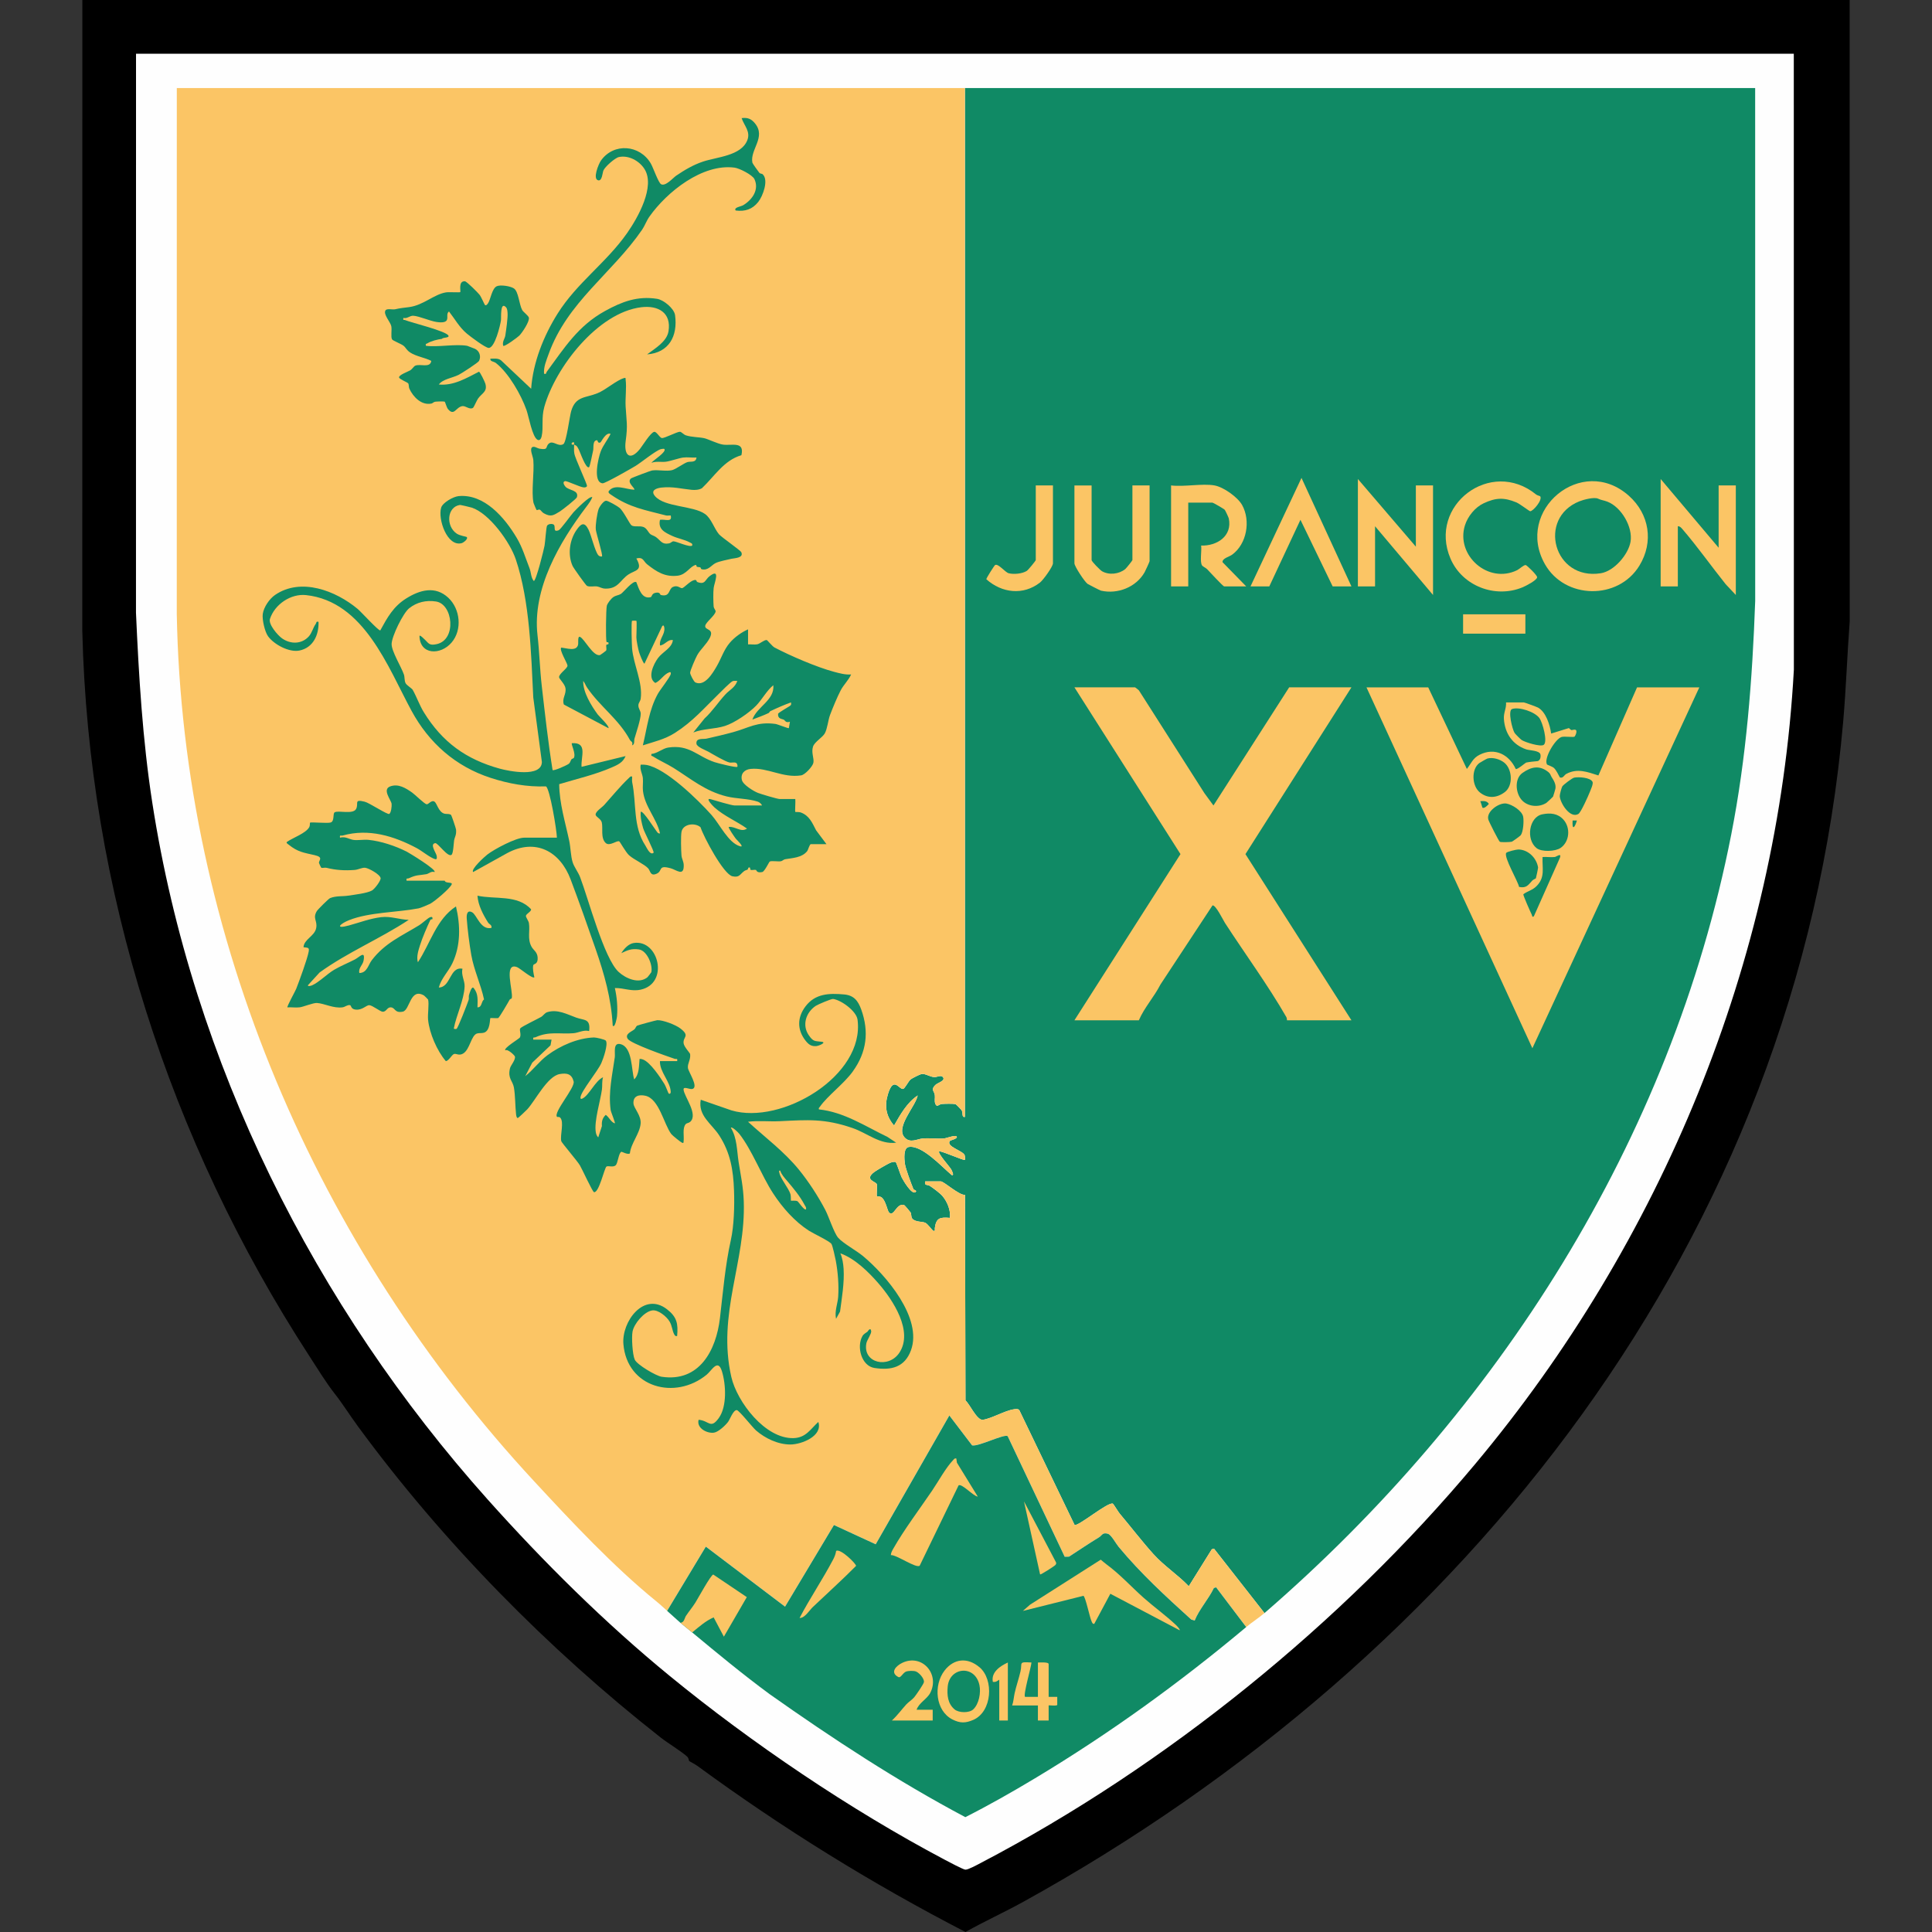 <svg width="256" height="256" viewBox="0 0 256 256" fill="none" xmlns="http://www.w3.org/2000/svg">
<rect x="0" y="0" width="256" height="256" fill="#333333" stroke="none"/>
<path d="M245.087 0L245.096 82.335C244.762 86.737 244.621 91.145 244.236 95.562C238.241 164.163 194.261 219.588 135.569 252.013C133.064 253.397 130.425 254.59 127.93 256C115.541 249.598 103.674 242.246 92.442 234.014C92.102 233.765 91.376 233.395 91.325 233.352C91.263 233.299 91.273 232.994 91.092 232.804C90.544 232.231 88.386 230.896 87.565 230.25C72.675 218.557 58.679 204.347 47.413 188.979C46.348 187.527 45.378 185.974 44.398 184.732C43.21 183.225 42.04 181.303 40.958 179.635C22.437 151.113 11.727 117.876 10.905 83.611L10.911 0C54.964 0.004 245.087 0 245.087 0Z" fill="black"/>
<path d="M237.687 7.117L237.697 88.739C235.576 127.44 220.027 164.659 195.433 194.035C177.791 215.109 154.49 234.014 129.992 246.833C129.567 247.055 128.317 247.749 127.924 247.741C127.638 247.734 125.582 246.635 125.15 246.407C112.71 239.83 99.573 230.946 88.733 222.064C80.168 215.047 72.078 207.031 64.638 198.711C41.725 173.083 25.526 140.905 20.178 106.356C18.886 98.008 18.394 89.603 18.018 81.194L18.024 7.118H237.687V7.117Z" fill="#FEFEFE"/>
<path d="M127.856 11.67C162.757 11.67 197.664 11.672 232.567 11.67L232.573 79.628C232.201 90.045 231.409 100.337 229.394 110.602C221.436 151.172 198.375 187.077 167.549 213.744L160.861 205.206L160.569 205.292L157.52 210.183C156.05 208.651 154.248 207.502 152.824 205.918C151.294 204.218 149.83 202.301 148.349 200.542C148.193 200.357 147.543 199.293 147.467 199.25C146.888 198.911 142.839 202.325 142.385 202.059L135.056 186.837C134.844 186.649 134.616 186.702 134.369 186.736C133.137 186.909 131.506 187.93 130.203 188.143C129.398 188.142 128.516 186.077 127.931 185.567L127.867 158.329C127.083 158.398 125.078 156.54 124.657 156.54H122.594C122.455 157.168 122.885 156.926 123.21 157.138C123.642 157.419 124.551 158.094 124.868 158.464C125.52 159.224 125.989 160.371 125.868 161.378C124.548 161.263 124.05 161.38 123.869 162.726C123.854 162.843 123.969 163.218 123.664 163.085C123.511 163.018 122.934 162.172 122.593 162.02C122.207 161.848 121.237 161.943 120.874 161.464C120.701 161.235 120.783 160.922 120.67 160.673C120.641 160.611 119.859 159.681 119.793 159.665C118.748 159.41 118.483 161.265 117.816 160.68C117.584 160.476 117.392 159.123 116.831 158.676C116.575 158.472 116.236 158.562 116.199 158.527C116.127 158.458 116.246 157.234 116.187 156.928C116.113 156.551 114.421 156.369 115.864 155.285C116.15 155.07 117.616 154.222 117.937 154.085C118.13 154.003 118.48 153.916 118.671 153.967C118.777 153.996 119.308 155.672 119.484 156.022C119.661 156.372 120.812 158.369 121.314 157.962C121.574 157.751 121.076 157.667 121.037 157.573C120.739 156.853 119.992 154.866 119.9 154.183C119.823 153.61 119.685 152.119 120.396 151.988C122.146 151.663 124.811 154.62 126.083 155.685C126.508 155.873 126.131 155.121 126.063 154.992C125.842 154.572 124.202 152.813 124.445 152.555C124.921 152.54 127.736 153.825 127.858 153.692C127.893 153.655 127.868 153.204 127.829 153.083C127.624 152.469 125.228 151.918 125.891 151.152C125.926 151.111 127.08 150.842 126.72 150.563C126.504 150.395 125.376 150.831 125.088 150.852C124.169 150.92 123.176 150.775 122.25 150.859C121.52 150.926 120.63 151.519 119.886 150.744C118.58 149.381 121.355 146.553 121.597 145.156C120.166 146.125 119.315 147.669 118.467 149.14C117.389 147.875 117.18 146.542 117.656 144.983C118.405 142.531 119.137 144.383 119.661 144.292C119.897 144.251 120.358 143.279 120.672 143.021C120.856 142.872 121.909 142.345 122.109 142.314C122.626 142.234 123.208 142.698 123.819 142.724C124.155 142.738 124.704 142.403 124.949 142.731C125.315 143.22 124.232 143.468 123.923 143.782C123.304 144.413 123.792 144.556 123.868 145.093C123.923 145.484 123.781 145.915 123.947 146.293C124.162 146.778 124.41 146.32 124.791 146.287C125.192 146.253 126.264 146.23 126.616 146.301C126.672 146.313 127.383 147.043 127.412 147.091C127.645 147.485 127.386 148.079 127.857 148.002V11.67H127.856Z" fill="#108A65"/>
<path d="M127.856 11.671V147.997C127.385 148.074 127.644 147.481 127.41 147.087C127.382 147.038 126.669 146.308 126.615 146.297C126.262 146.224 125.191 146.247 124.79 146.283C124.388 146.318 124.161 146.774 123.946 146.288C123.778 145.911 123.922 145.48 123.866 145.089C123.791 144.552 123.303 144.409 123.922 143.778C124.231 143.464 125.313 143.215 124.948 142.726C124.701 142.398 124.154 142.734 123.818 142.719C123.206 142.694 122.624 142.228 122.108 142.31C121.907 142.341 120.855 142.867 120.671 143.017C120.357 143.274 119.896 144.246 119.659 144.288C119.136 144.38 118.403 142.527 117.655 144.979C117.178 146.537 117.387 147.872 118.466 149.136C119.314 147.664 120.165 146.12 121.596 145.151C121.354 146.549 118.578 149.376 119.884 150.74C120.627 151.515 121.518 150.922 122.249 150.855C123.174 150.771 124.167 150.918 125.087 150.848C125.374 150.827 126.501 150.391 126.719 150.559C127.079 150.836 125.924 151.107 125.889 151.148C125.228 151.915 127.624 152.466 127.827 153.079C127.867 153.2 127.891 153.651 127.857 153.688C127.735 153.821 124.919 152.536 124.444 152.551C124.201 152.809 125.841 154.568 126.062 154.988C126.13 155.117 126.507 155.868 126.081 155.681C124.81 154.616 122.145 151.659 120.395 151.983C119.684 152.116 119.822 153.606 119.898 154.179C119.991 154.862 120.738 156.849 121.035 157.569C121.074 157.663 121.572 157.747 121.313 157.957C120.81 158.364 119.665 156.382 119.483 156.018C119.301 155.654 118.776 153.991 118.669 153.963C118.48 153.912 118.129 153.999 117.935 154.081C117.616 154.218 116.148 155.066 115.862 155.281C114.42 156.365 116.111 156.547 116.185 156.924C116.245 157.23 116.126 158.453 116.198 158.522C116.235 158.558 116.574 158.468 116.83 158.672C117.39 159.119 117.582 160.472 117.814 160.675C118.481 161.259 118.746 159.406 119.792 159.661C119.857 159.676 120.64 160.607 120.668 160.668C120.782 160.916 120.701 161.23 120.873 161.46C121.237 161.941 122.206 161.845 122.592 162.016C122.933 162.168 123.509 163.014 123.663 163.08C123.967 163.214 123.852 162.838 123.868 162.722C124.05 161.377 124.546 161.259 125.867 161.374C125.989 160.367 125.518 159.22 124.867 158.46C124.549 158.09 123.64 157.415 123.209 157.133C122.885 156.92 122.454 157.162 122.593 156.536H124.656C125.077 156.536 127.082 158.394 127.866 158.325L127.93 185.563C128.514 186.074 129.395 188.138 130.202 188.139C131.505 187.927 133.135 186.907 134.367 186.732C134.615 186.696 134.842 186.645 135.054 186.833L142.384 202.055C142.838 202.321 146.888 198.907 147.466 199.246C147.54 199.29 148.191 200.353 148.348 200.538C149.829 202.297 151.293 204.214 152.822 205.914C154.246 207.498 156.05 208.647 157.519 210.179L160.567 205.288L160.859 205.201L167.547 213.74C166.879 214.317 165.839 214.995 165.129 215.59L161.142 210.327L160.849 210.413C160.131 211.911 158.906 213.226 158.298 214.734L157.839 214.586C154.439 211.507 151.163 208.503 148.226 204.967C147.893 204.565 147.235 203.363 146.817 203.236C146.072 203.011 146.042 203.447 145.629 203.697C144.279 204.517 142.974 205.406 141.649 206.263L141.078 206.276L133.518 190.286C133 189.985 129.665 191.704 128.809 191.517L125.793 187.557L116.036 204.621L110.502 202.069L104.024 212.886L93.525 204.932L88.397 213.442C87.843 212.961 87.652 212.742 86.953 212.173C81.211 207.498 75.762 201.652 70.804 196.307C42.031 165.276 24.191 124.177 23.423 81.33L23.429 11.665H127.856V11.671Z" fill="#FBC565"/>
<path d="M88.397 213.446L93.525 204.937L104.024 212.89L110.502 202.073L116.036 204.625L125.793 187.561L128.809 191.522C129.665 191.708 133 189.989 133.518 190.291L141.078 206.28L141.649 206.267C142.974 205.41 144.279 204.521 145.629 203.701C146.042 203.451 146.072 203.015 146.817 203.24C147.235 203.367 147.893 204.569 148.226 204.971C151.163 208.507 154.438 211.511 157.839 214.591L158.298 214.739C158.906 213.23 160.131 211.915 160.849 210.417L161.142 210.331L165.129 215.594C156.324 222.968 147.079 229.665 137.146 235.632C134.131 237.442 131.041 239.199 127.912 240.783C118.897 236.003 110.314 230.371 101.971 224.478C98.414 221.857 95.055 219.075 91.718 216.305C91.008 215.726 90.709 215.484 90.153 215.025C89.632 214.579 89.119 214.077 88.396 213.448L88.397 213.446Z" fill="#108A65"/>
<path d="M189.245 91.077L194.366 101.889C194.957 101.154 195.132 100.476 196.045 100.014C198.084 98.979 199.976 100.002 200.842 101.892C201.022 102.033 202.141 101.06 202.222 101.044C202.639 100.957 203.292 100.889 203.736 100.853C204.1 100.762 204.181 100.295 204.117 99.975C204.011 99.434 202.669 99.443 202.229 99.295C200.413 98.676 199.405 97.172 199.275 95.275C199.216 94.43 199.616 93.885 199.559 93.072H201.907C202.006 93.072 203.618 93.664 203.786 93.754C204.844 94.324 205.381 96.073 205.536 97.199L207.886 96.472C208.317 96.914 208.232 96.685 208.653 96.684C209.139 96.681 208.731 97.525 208.644 97.603C208.504 97.728 207.301 97.538 206.916 97.654C206.079 97.909 204.504 100.522 204.991 101.303C205.018 101.346 205.678 101.559 205.894 101.751C206.196 102.02 206.495 102.646 206.691 103.016C207.115 103.169 207.257 102.7 207.54 102.548C209.013 101.754 210.347 102.293 211.796 102.75L216.917 91.08H225.169L203.048 138.896L181.066 91.08H189.246L189.245 91.077ZM200.361 93.943C199.758 94.139 200.39 96.655 200.696 97.126C200.791 97.273 201.471 97.949 201.621 98.051C202.067 98.353 204.123 98.993 204.547 98.699C205.109 98.309 204.412 95.73 203.968 95.134C203.359 94.316 201.313 93.631 200.361 93.943ZM197.104 100.503C197.01 100.527 196.122 101.031 196.009 101.117C194.924 101.952 195.031 104.149 196.093 105.003C197.156 105.857 198.364 105.743 199.41 104.945C200.529 104.089 200.39 101.912 199.326 101.058C198.755 100.6 197.829 100.317 197.104 100.505V100.503ZM205.6 102.968C205.445 102.722 205.452 102.535 205.182 102.316C203.999 101.357 202.898 101.592 201.732 102.419C200.692 103.157 200.795 104.969 201.571 105.928C202.346 106.887 203.876 107.048 204.908 106.383C204.962 106.348 205.756 105.611 205.786 105.559C205.813 105.512 206.081 104.61 206.099 104.515C206.209 103.928 205.876 103.405 205.6 102.968ZM207.005 104.215C206.907 104.394 206.66 105.288 206.675 105.502C206.748 106.46 208.064 108.506 209.147 107.852C209.484 107.648 210.451 105.47 210.656 104.95C210.771 104.656 211.147 103.856 211.019 103.6C210.721 103.002 209.171 102.931 208.6 103.036C208.327 103.087 207.125 103.995 207.005 104.215ZM196.432 107.014C196.643 107.199 197.15 106.698 197.281 106.516C197.004 106.097 196.606 106.13 196.146 106.161C196.231 106.309 196.398 106.984 196.432 107.014ZM201.507 110.669C201.851 110.207 201.932 108.792 201.83 108.23C201.68 107.415 200.352 106.597 199.593 106.473C198.654 106.319 196.921 107.513 197.207 108.583C197.28 108.858 198.592 111.454 198.735 111.539C198.879 111.624 200.07 111.594 200.309 111.533C200.431 111.502 201.437 110.765 201.508 110.669H201.507ZM203.592 112.373C204.261 112.911 206.093 112.84 206.805 112.342C207.98 111.518 208.132 109.672 207.155 108.596C206.414 107.779 205.429 107.684 204.358 107.902C202.601 108.259 202.163 111.222 203.592 112.373ZM208.949 108.723H208.381C208.287 110.082 208.666 109.693 208.949 108.723ZM203.513 116.377C203.548 116.313 203.814 115.02 203.803 114.949C203.608 113.684 202.493 112.578 201.188 112.561C200.918 112.558 199.677 112.858 199.582 113.013C199.235 113.575 201.128 116.74 201.286 117.523C202.281 117.721 202.5 117.255 203.035 116.68C203.164 116.541 203.481 116.43 203.511 116.377H203.513ZM203.257 121.386L206.7 113.654C206.95 112.946 206.206 113.531 206.028 113.555C205.513 113.625 204.923 113.517 204.396 113.56C204.332 115.065 204.768 116.222 203.614 117.402C203.062 117.967 202.41 118.068 201.848 118.493C201.808 118.634 202.797 120.864 202.962 121.186C203.018 121.294 203.016 121.641 203.258 121.388L203.257 121.386Z" fill="#FBC565"/>
<path d="M150.405 91.077C150.437 91.084 150.843 91.403 150.906 91.47L159.586 105.09L160.789 106.732L170.821 91.077H179.072L165.028 113.175L179.072 135.192H170.536C170.515 135.192 170.542 134.935 170.455 134.783C168.066 130.619 164.948 126.353 162.31 122.289C162.091 121.951 161.09 119.881 160.664 119.971L153.759 130.463C152.926 132.104 151.626 133.508 150.905 135.192H142.368L156.419 113.173L142.368 91.077H150.407H150.405Z" fill="#FBC565"/>
<path d="M215.832 65.691C218.548 68.11 219.151 71.802 217.229 74.952C214.423 79.552 207.355 79.426 204.709 74.754C200.677 67.635 209.593 60.133 215.832 65.691ZM211.756 66.077C211.227 65.832 209.834 66.205 209.275 66.428C203.675 68.664 205.873 76.95 212.116 75.958C213.873 75.68 215.762 73.485 216.054 71.787C216.388 69.839 214.833 67.183 212.989 66.474C212.463 66.272 212.244 66.303 211.756 66.078V66.077Z" fill="#FBC565"/>
<path d="M179.926 63.47L187.608 72.435V64.324H189.885V78.839L182.202 69.731V77.7H179.926V63.47Z" fill="#FBC565"/>
<path d="M220.046 63.47L227.728 72.577V64.324H230.005V78.839L228.662 77.41C226.785 75.065 224.978 72.509 223.031 70.232C222.854 70.027 222.628 69.707 222.322 69.731V77.7H220.046V63.47Z" fill="#FBC565"/>
<path d="M160.933 64.324C162.11 64.53 164.006 65.87 164.591 66.926C165.74 69 165.213 72.072 163.271 73.492C162.874 73.783 161.929 73.986 161.996 74.497L165.13 77.7H162.213C162.046 77.7 160.236 75.708 159.946 75.416C159.761 75.231 159.394 75.082 159.287 74.935C158.953 74.476 159.261 72.927 159.155 72.291C161.249 72.358 163.313 71.04 162.822 68.695C162.794 68.56 162.37 67.662 162.29 67.558C162.191 67.43 160.745 66.599 160.65 66.599H157.449V77.699H155.173V64.322C156.89 64.536 159.306 64.036 160.935 64.322L160.933 64.324Z" fill="#FBC565"/>
<path d="M144.643 64.323V74.214C144.643 74.403 145.783 75.55 146.016 75.687C146.948 76.233 148.281 76.082 149.105 75.403C149.231 75.298 150.05 74.289 150.05 74.214V64.323H152.326V74.356C152.326 74.437 151.772 75.642 151.666 75.83C150.54 77.805 148.102 78.769 145.882 78.265C145.781 78.242 144.202 77.433 144.118 77.374C143.711 77.09 142.367 75.031 142.367 74.642V64.325H144.643V64.323Z" fill="#FBC565"/>
<path d="M204.09 65.765C204.412 66.266 203.14 67.743 202.76 67.743C202.652 67.743 201.386 66.761 200.936 66.573C199.289 65.89 198.205 65.933 196.59 66.689C195.457 67.218 194.483 68.422 194.11 69.616C192.868 73.59 197.199 77.437 201.036 75.547C201.345 75.395 201.919 74.826 202.17 74.874C202.323 74.904 203.699 76.224 203.678 76.492C203.646 76.892 202.167 77.649 201.746 77.823C198.116 79.324 193.762 77.653 192.202 74.027C189.176 66.986 197.527 60.622 203.548 65.527C203.696 65.648 204.059 65.718 204.089 65.765H204.09Z" fill="#FBC565"/>
<path d="M165.699 77.7L172.455 63.326L179.072 77.7H176.583L172.316 68.876L168.189 77.7H165.699Z" fill="#FBC565"/>
<path d="M139.522 64.323V74.641C139.522 75.075 138.227 76.863 137.804 77.192C135.564 78.935 132.737 78.574 130.694 76.754C130.68 76.61 131.759 74.925 131.855 74.87C132.267 74.629 133.196 75.842 133.652 75.957C134.347 76.133 135.433 76.028 136.049 75.65C136.242 75.531 137.244 74.306 137.244 74.212V64.322H139.52L139.522 64.323Z" fill="#FBC565"/>
<path d="M202.12 81.4H193.868V83.962H202.12V81.4Z" fill="#FBC565"/>
<path d="M84.321 82.254C84.301 82.234 83.774 82.234 83.752 82.254C83.621 82.379 83.717 85.443 83.752 85.883C83.929 88.054 85.198 90.436 84.896 92.58C84.848 92.923 84.612 93.113 84.59 93.425C84.559 93.887 84.9 94.173 84.899 94.563C84.899 95.346 84.311 97.038 84.072 97.873C83.987 98.171 84.142 98.643 83.752 98.761C83.915 98.27 83.576 98.246 83.483 98.074C81.984 95.282 79.571 93.701 77.801 91.124C77.592 90.819 77.504 90.498 77.278 90.225C77.228 91.697 78.332 93.482 79.198 94.667C79.329 94.847 80.826 96.282 80.621 96.484L74.717 93.357C74.418 92.538 75.074 92.017 74.923 91.158C74.831 90.629 74.087 89.951 74.081 89.731C74.068 89.252 75.229 88.561 75.195 88.187C75.165 87.852 74.079 86.113 74.364 85.813C75.085 85.874 76.387 86.369 76.6 85.42C76.657 85.17 76.512 84.251 76.851 84.39C77.447 84.636 78.604 87.062 79.525 86.791C79.572 86.776 80.285 86.254 80.309 86.212C80.418 86.015 80.284 85.698 80.336 85.477C80.371 85.331 80.598 85.446 80.627 85.314C80.695 84.992 80.433 85.148 80.379 85.072C80.241 84.874 80.294 80.694 80.407 80.259C80.496 79.923 80.975 79.318 81.264 79.123C81.637 78.871 81.95 78.893 82.266 78.702C82.613 78.491 83.885 76.845 84.317 77.138C84.656 78.006 85.037 79.426 86.216 79.126C86.393 79.082 86.336 78.671 86.82 78.557C87.5 78.397 87.447 78.809 87.551 78.836C88.83 79.153 88.547 78.057 89.163 77.774C89.779 77.491 90.115 77.948 90.369 77.936C90.624 77.925 91.399 77.003 91.973 76.869C92.381 76.774 92.233 77.054 92.401 77.12C93.454 77.524 93.424 76.811 94.006 76.36C95.539 75.169 94.639 77.256 94.563 77.911C94.494 78.518 94.512 79.712 94.559 80.341C94.582 80.644 94.846 80.859 94.825 81.016C94.748 81.572 93.525 82.429 93.448 82.921C93.353 83.539 94.691 83.257 94.054 84.517C93.623 85.369 92.813 86.038 92.378 86.823C92.176 87.188 91.436 88.858 91.445 89.156C91.452 89.368 91.921 90.33 92.152 90.432C93.392 90.99 94.445 89.186 94.973 88.279C95.579 87.236 95.915 86.086 96.699 85.174C97.332 84.437 98.23 83.789 99.12 83.392V85.385C99.507 85.353 99.944 85.443 100.321 85.376C100.719 85.305 101.23 84.78 101.596 84.807C101.667 84.813 102.35 85.651 102.623 85.794C104.697 86.887 108.244 88.416 110.5 89.015C111.244 89.213 112.004 89.428 112.778 89.369C112.434 90.143 111.791 90.72 111.397 91.472C110.946 92.333 110.33 93.822 109.98 94.751C109.725 95.426 109.638 96.554 109.284 97.186C108.987 97.714 107.942 98.302 107.736 98.911C107.459 99.731 107.9 100.472 107.777 101.077C107.682 101.549 106.682 102.656 106.155 102.739C103.725 103.123 101.725 101.666 99.467 101.884C98.656 101.962 98.107 102.513 98.303 103.351C98.451 103.985 99.853 104.836 100.432 105.064C100.829 105.221 103.033 105.877 103.319 105.877H105.381C105.426 106.147 105.32 107.526 105.381 107.584C105.407 107.608 105.879 107.571 106.097 107.651C107.247 108.072 107.614 109.016 108.139 110.022L109.509 111.853H107.446C107.269 111.853 107.093 112.603 106.952 112.783C106.262 113.659 104.994 113.685 104.037 113.851C103.821 113.89 103.67 114.09 103.454 114.122C103.074 114.179 102.216 114.031 101.995 114.159C101.904 114.211 101.315 115.477 101.011 115.546C100.24 115.724 100.248 115.287 100.162 115.269C99.947 115.222 99.694 115.317 99.496 115.27C99.366 115.24 99.416 115.006 99.398 114.991C99.122 114.789 99.124 115.179 99.072 115.212C98.932 115.299 98.759 115.311 98.628 115.408C98.003 115.869 97.999 116.306 97.06 116.115C95.884 115.878 93.243 110.903 92.823 109.612C92.068 108.96 90.503 109.171 90.304 110.217C90.193 110.798 90.245 112.686 90.299 113.346C90.337 113.794 90.583 114.143 90.597 114.626C90.641 116.194 89.634 115.263 88.878 115.054C87.138 114.57 87.847 115.388 87.026 115.763C86.161 116.157 86.201 115.412 85.883 115.061C85.383 114.506 84.023 113.93 83.348 113.321C82.919 112.934 82.155 111.547 82.058 111.489C81.758 111.31 80.787 112.178 80.269 111.71C79.548 111.057 79.927 109.715 79.739 108.969C79.615 108.481 78.938 108.242 78.922 107.944C78.9 107.533 79.747 107.009 80.063 106.661C81.058 105.561 82.267 104.079 83.327 103.095C83.466 102.965 83.529 102.834 83.758 102.887C83.774 103.136 83.72 103.413 83.769 103.658C84.356 106.491 83.85 109.514 85.509 112.03C85.679 112.287 86.145 113.399 86.603 112.99C86.734 112.874 85.368 110.257 85.223 109.747C85.024 109.046 84.839 108.316 84.899 107.583C85.152 107.24 87.005 110.261 87.17 110.362C87.275 110.426 87.322 110.455 87.457 110.429C87.029 108.479 85.427 106.878 85.196 104.794C85.134 104.233 85.236 103.647 85.182 103.1C85.124 102.514 84.748 101.972 84.896 101.321C85.147 101.309 85.395 101.314 85.644 101.357C88.225 101.8 92.492 105.986 94.276 107.983C95.386 109.225 96.494 111.68 98.06 112.135C98.747 112.334 97.567 111.223 97.497 111.132C97.358 110.95 96.46 109.67 96.564 109.577C97.393 109.456 98.19 110.354 98.981 109.79C97.584 108.805 95.976 108.146 94.686 107.004C94.518 106.856 93.337 105.656 94.186 105.905C94.734 106.066 96.958 106.73 97.345 106.73H100.973C100.894 106.51 100.624 106.296 100.411 106.225C99.153 105.804 97.598 105.857 96.272 105.527C93.444 104.824 91.606 103.233 89.237 101.748C88.39 101.218 87.3 100.738 86.502 100.219C86.364 100.129 86.248 100.234 86.319 99.901C87.077 99.843 87.808 99.164 88.532 99.055C91.369 98.626 92.387 100.223 94.689 100.99C95.088 101.124 97.551 101.751 97.699 101.606C97.753 101.553 97.72 101.212 97.561 101.105C97.329 100.949 96.931 101.092 96.66 101.034C96.087 100.909 94.489 99.962 93.893 99.621C93.515 99.403 92.325 98.983 92.283 98.545C92.202 97.734 93.155 97.977 93.612 97.875C94.777 97.613 96.007 97.327 97.158 97.011C99.288 96.426 100.301 95.601 102.741 95.924C103.033 95.962 104.457 96.547 104.526 96.484L104.67 95.631C104.073 95.82 104.05 95.46 103.843 95.356C103.603 95.235 103.041 95.281 103.098 94.583C103.108 94.457 104.359 93.739 104.563 93.603C104.827 93.426 104.858 93.425 104.812 93.071C103.893 93.402 102.967 93.809 102.086 94.226C101.958 94.286 101.946 94.434 101.853 94.478C101.125 94.82 100.453 95.06 99.694 95.346C100.29 93.637 102.661 92.789 102.468 90.794C101.576 91.522 100.964 92.712 100.194 93.502C99.25 94.472 97.339 95.784 96.056 96.193C94.698 96.624 93.195 96.541 91.869 97.055L93.358 95.202C94.398 94.253 95.159 93.049 96.131 91.999C96.66 91.427 97.4 91.108 97.7 90.226C97.503 90.23 97.276 90.189 97.089 90.253C96.814 90.347 95.499 91.689 95.194 91.988C93.246 93.886 91.799 95.601 89.434 97.111C88.079 97.976 86.684 98.273 85.182 98.763C85.747 96.43 85.982 94.107 87.145 91.976C87.48 91.364 88.797 89.746 88.881 89.301C88.917 89.115 88.861 89.013 88.668 89.088C87.945 89.362 87.545 90.183 86.835 90.498C85.734 89.816 86.595 87.99 87.195 87.189C87.83 86.341 89.035 85.879 89.161 84.817C88.461 84.695 88.111 85.469 87.456 85.527C87.328 84.626 88.144 84.077 88.026 83.179C88 82.987 87.939 82.752 87.742 82.966L85.393 87.945C85.202 87.861 84.754 86.665 84.673 86.388C84.556 85.987 84.324 84.868 84.324 84.46C84.324 84.144 84.404 82.331 84.324 82.254H84.321Z" fill="#108A65"/>
<path d="M58.926 116.692C59.019 117.102 60.005 116.821 59.85 117.188C59.619 117.733 57.592 119.441 57.006 119.751C56.752 119.885 55.725 120.312 55.479 120.359C52.62 120.911 48.938 120.856 46.239 121.931C45.066 122.4 44.304 123.152 46.226 122.63C47.651 122.242 49.046 121.699 50.528 121.526C51.789 121.379 52.918 121.853 54.16 121.886C50.349 124.4 46.054 126.181 42.351 128.857L40.787 130.565C40.827 130.743 41.22 130.615 41.35 130.559C42.225 130.192 43.362 129.04 44.273 128.502C45.125 127.998 46.138 127.594 47.028 127.131C47.632 126.818 48.44 125.858 48.176 127.283C48.063 127.901 47.462 128.25 47.617 128.929C48.638 128.916 48.79 127.85 49.263 127.232C51.018 124.938 53.223 124.025 55.569 122.582C55.9 122.378 56.694 121.655 56.956 121.549C57.218 121.442 57.361 121.507 57.289 121.812C57.184 121.805 57.067 121.812 57.014 121.92C56.599 122.772 55.934 124.341 55.658 125.233C55.437 125.95 55.158 126.763 55.371 127.507C57.023 125.027 57.798 121.816 60.42 120.108C61.016 122.609 61.062 125.297 59.931 127.656C59.401 128.759 58.454 129.651 58.145 130.851C59.749 130.827 59.565 128.048 61.277 128.361C61.076 129.188 61.594 129.943 61.564 130.702C61.493 132.49 60.467 134.51 60.137 136.257C60.136 136.381 60.443 136.353 60.493 136.328C60.681 136.242 61.934 132.979 62.089 132.517C62.163 132.297 62.086 132.039 62.142 131.859C62.217 131.61 62.504 130.595 62.768 130.922C63.409 131.719 63.278 132.515 63.267 133.482C63.89 133.474 63.728 132.762 64.135 132.421C63.708 130.426 62.805 128.561 62.449 126.545C62.206 125.167 61.944 123.121 61.847 121.739C61.814 121.274 61.856 120.513 62.554 120.88C63.187 121.213 63.671 123.279 65.116 122.952C65.219 122.565 64.802 122.445 64.695 122.276C64.022 121.211 63.348 119.948 63.267 118.684C65.637 119.199 68.568 118.517 70.369 120.483C70.42 120.774 69.74 121.076 69.69 121.337C69.651 121.544 70.032 121.984 70.086 122.321C70.252 123.354 69.86 124.356 70.412 125.411C70.676 125.917 71.189 126.118 71.241 126.868C71.307 127.823 70.715 127.676 70.661 127.891C70.55 128.339 70.706 129.04 70.806 129.498C70.544 129.731 68.899 128.3 68.524 128.154C66.676 127.44 68.019 131.329 67.815 132.246C67.79 132.36 67.591 132.358 67.539 132.451C67.352 132.794 66.152 134.871 66.007 134.9C65.775 134.945 65.011 134.864 64.973 134.905C64.897 134.988 64.987 136.579 64.128 136.835C63.826 136.925 63.523 136.861 63.231 136.937C62.418 137.152 62.28 139.076 61.353 139.609C60.791 139.932 60.447 139.543 60.14 139.668C59.855 139.785 59.433 140.603 59.07 140.6C57.912 139.24 56.899 136.918 56.723 135.117C56.651 134.387 56.878 133.023 56.723 132.446C56.713 132.409 56.223 131.933 56.191 131.914C54.335 130.825 54.33 133.849 53.376 134.047C52.272 134.276 52.401 133.529 51.801 133.479C51.278 133.435 51.207 134.103 50.685 134.057C50.376 134.03 49.36 133.23 48.956 133.195C48.522 133.158 48.048 133.878 47.115 133.777C46.464 133.706 46.557 133.226 46.383 133.188C46.044 133.115 45.721 133.428 45.404 133.474C44.2 133.649 43.018 132.969 41.998 132.899C41.518 132.866 40.204 133.411 39.714 133.475C39.195 133.543 38.615 133.444 38.085 133.481C37.984 133.39 39.134 131.319 39.251 131.019C39.665 129.956 40.707 127.12 40.898 126.115C41.015 125.5 40.78 125.603 40.218 125.512C40.272 124.463 41.673 124.059 41.892 122.99C42.097 121.99 41.39 121.716 41.979 120.726C42.106 120.514 43.538 119.084 43.741 119.003C44.541 118.683 45.37 118.796 46.122 118.681C46.96 118.552 48.617 118.367 49.282 117.999C49.642 117.8 50.478 116.692 50.434 116.36C50.367 115.866 48.852 115.031 48.386 114.984C47.957 114.941 47.486 115.234 46.983 115.273C45.69 115.37 44.499 115.303 43.27 114.99C43.052 114.934 42.76 115.038 42.584 114.991C42.545 114.981 42.264 114.374 42.262 114.338C42.254 113.972 42.905 113.589 41.679 113.308C40.261 112.98 39.468 112.911 38.238 111.912C38.148 111.839 37.885 111.695 38.01 111.567C38.767 111.014 40.565 110.417 40.996 109.568C41.087 109.389 41.047 109.044 41.077 109.013C41.193 108.893 43.381 109.13 43.822 108.983C44.344 108.808 44.078 107.829 44.334 107.645C44.773 107.329 46.779 107.966 47.185 107.189C47.568 106.457 46.829 105.859 48.329 106.231C48.939 106.382 51.343 107.985 51.58 107.85C51.827 107.709 51.927 106.813 51.89 106.511C51.826 106.002 50.606 104.607 51.703 104.203C52.79 103.803 53.766 104.428 54.621 105.027C54.968 105.27 56.23 106.518 56.528 106.572C56.774 106.616 57.164 105.958 57.576 106.224C57.885 106.423 58.103 107.569 58.847 107.805C59.134 107.896 59.621 107.792 59.783 108.007C59.844 108.088 60.412 109.74 60.429 109.922C60.498 110.669 60.247 110.881 60.167 111.387C60.113 111.727 60.069 113.069 59.837 113.259C59.343 113.666 58.022 111.654 57.664 111.72C56.92 111.853 57.765 112.968 57.849 113.356C57.894 113.558 57.96 113.928 57.65 113.84C56.997 113.655 55.907 112.747 55.25 112.397C52.218 110.775 48.855 109.744 45.402 110.713C45.176 110.777 44.981 110.558 45.054 110.998C45.752 110.787 46.291 111.216 46.824 111.291C47.422 111.375 48.187 111.223 48.821 111.286C50.491 111.451 52.433 112.1 53.927 112.867C54.23 113.023 57.926 115.269 57.573 115.55C57.128 115.398 56.815 115.774 56.501 115.831C55.498 116.009 55.237 115.883 54.186 116.369C53.983 116.463 53.8 116.283 53.874 116.692H58.925H58.926Z" fill="#108A65"/>
<path d="M76.07 58.916C76.085 59.306 76.023 59.703 76.104 60.091C76.184 60.705 77.818 64.164 77.778 64.39C77.746 64.57 77.495 64.602 77.315 64.581C76.795 64.521 75.109 63.693 74.866 63.754C74.471 63.852 74.775 64.319 74.932 64.496C75.381 65.002 76.743 64.927 76.44 65.893C76.374 66.101 74.512 67.572 74.183 67.773C73.32 68.299 72.995 68.536 72.038 68.001C71.827 67.883 71.658 67.588 71.52 67.531C71.382 67.474 71.167 67.629 71.109 67.588C71.066 67.558 70.715 66.733 70.695 66.64C70.38 65.123 70.809 62.642 70.669 60.974C70.629 60.493 70.218 59.673 70.443 59.336C70.668 58.998 71.187 59.401 71.479 59.451C72.748 59.669 72.223 59.202 72.728 58.775C73.298 58.293 73.944 59.266 74.65 58.846C75.047 58.61 75.472 55.195 75.684 54.475C76.273 52.469 77.572 52.75 79.154 52.111C80.325 51.638 81.625 50.413 82.689 50.096C82.956 50.016 82.877 50.14 82.899 50.304C83.04 51.365 82.835 52.744 82.899 53.865C83.01 55.868 83.203 56.273 82.907 58.426C82.643 60.347 83.478 61.137 84.808 59.474C85.138 59.06 86.204 57.304 86.689 57.22C86.99 57.167 87.413 57.991 87.686 58.042C88.025 58.105 89.705 57.204 90.088 57.211C90.302 57.215 90.568 57.578 90.888 57.685C91.633 57.934 92.647 57.911 93.33 58.066C93.825 58.179 95.087 58.805 95.781 58.91C96.948 59.087 98.685 58.399 98.24 60.318C95.929 60.982 94.66 63.132 93.01 64.691C92.613 64.92 92.091 64.948 91.638 64.904C90.301 64.775 89.144 64.446 87.66 64.605C86.978 64.679 86.127 64.974 86.805 65.754C88.087 67.222 91.842 66.986 93.417 68.106C94.262 68.707 94.615 70.016 95.276 70.8C95.659 71.227 98.116 72.922 98.228 73.175C98.574 73.956 97.289 73.952 96.945 74.036C96.355 74.18 95.309 74.366 94.817 74.611C94.23 74.903 93.848 75.645 92.957 75.422C92.862 75.398 92.86 75.209 92.812 75.187C92.653 75.12 92.496 75.162 92.33 75.092C92.277 75.069 92.284 74.846 92.22 74.854C91.465 74.971 90.98 76.138 89.802 76.281C88.13 76.486 87.009 75.772 85.748 74.774C85.238 74.37 85.256 73.755 84.32 74.002C85.26 75.65 84.138 75.53 83.251 76.133C82.179 76.864 81.921 78.006 80.265 77.996C79.703 77.993 79.521 77.771 79.12 77.707C78.719 77.643 78.143 77.808 77.776 77.629C77.629 77.558 75.999 75.278 75.868 74.984C75.208 73.492 75.458 71.595 76.377 70.252C76.969 69.388 77.433 69.074 77.975 70.172C78.359 70.949 78.817 73.008 79.276 73.566C79.399 73.716 79.688 73.794 79.767 73.714C79.908 73.575 79.009 70.689 78.951 70.192C78.878 69.58 79.112 68.092 79.306 67.491C79.412 67.168 79.934 66.391 80.291 66.349C80.544 66.319 81.873 67.093 82.115 67.312C82.655 67.802 83.421 69.408 83.667 69.602C84.017 69.875 84.75 69.626 85.28 69.838C85.727 70.017 85.891 70.552 86.185 70.783C86.37 70.928 86.69 70.993 86.931 71.175C87.594 71.676 87.719 72.182 88.655 72.001C88.877 71.958 89.043 71.735 89.23 71.728C89.598 71.715 91.384 72.569 91.719 72.291C91.782 71.978 91.567 71.97 91.371 71.859C90.745 71.507 89.792 71.346 89.083 71.016C88.099 70.556 87.164 70.139 87.451 68.876C88.144 68.769 89.106 69.26 88.875 68.308C88.675 68.29 88.433 68.349 88.245 68.299C85.518 67.579 83.462 67.282 81.004 65.58C80.857 65.479 80.598 65.342 80.635 65.126C81.382 64.029 82.954 64.861 84.038 64.891C84.237 64.719 82.97 63.928 83.61 63.396C83.725 63.3 86.215 62.367 86.396 62.34C87.195 62.219 88.312 62.486 89.055 62.296C89.58 62.162 90.648 61.349 91.113 61.224C91.536 61.112 92.214 61.337 92.288 60.622C91.716 60.665 91.079 60.555 90.519 60.628C89.958 60.7 88.833 61.106 88.227 61.181C87.621 61.257 86.938 61.08 86.314 61.331C86.505 61.015 88.407 59.862 88.02 59.482C87.983 59.447 87.669 59.482 87.557 59.515C86.869 59.717 84.936 61.302 84.203 61.743C83.638 62.084 80.177 64.072 79.846 64.039C78.503 63.909 79.288 60.628 79.601 59.811C79.914 58.994 80.514 58.29 80.907 57.49C80.251 57.234 79.682 58.572 79.555 58.627C79.181 58.789 79.201 58.341 79.13 58.338C78.498 58.324 78.678 59.294 78.599 59.662C78.531 59.985 78.153 61.83 78.061 61.899C77.647 62.209 76.864 59.894 76.717 59.617C76.504 59.215 76.478 59.067 76.071 58.912C76.067 58.818 76.08 58.722 76.071 58.629C75.859 58.525 75.641 58.738 75.788 58.912C75.818 58.947 76.001 58.885 76.071 58.912L76.07 58.916Z" fill="#108A65"/>
<path d="M113.006 141.969C111.818 143.613 109.644 145.203 108.646 146.644C108.563 146.765 108.449 146.785 108.507 147.001C111.83 147.349 114.656 149.237 117.594 150.649L118.749 151.413C116.564 151.679 114.955 150.151 112.946 149.463C109.241 148.195 107.059 148.383 103.31 148.565C101.919 148.634 100.502 148.461 99.116 148.638C101.394 150.725 103.89 152.573 105.858 154.986C107.153 156.573 108.456 158.592 109.364 160.338C109.826 161.228 110.519 163.391 111.062 164.01C111.702 164.741 113.479 165.712 114.339 166.425C117.39 168.958 122.267 174.648 120.708 178.918C119.884 181.17 118.107 181.609 115.867 181.263C114.152 180.998 113.469 178.465 114.277 177.039C114.444 176.745 114.709 176.645 114.943 176.454C114.989 176.417 115.345 175.783 115.437 176.382C115.49 176.719 114.876 177.574 114.798 177.987C114.292 180.639 117.76 181.394 119.176 179.236C121.042 176.39 118.328 172.272 116.402 170.055C115.074 168.526 113.273 166.756 111.35 166.073C111.621 166.689 111.739 167.445 111.782 168.129C111.896 170.001 111.546 171.983 111.311 173.789L110.781 174.751C110.563 173.739 111.002 172.733 111.064 171.834C111.166 170.302 111.028 168.541 110.744 167.032C110.668 166.635 110.327 165.075 110.172 164.829C109.938 164.459 107.76 163.442 107.19 163.076C105.319 161.872 103.696 160.049 102.439 158.121C100.908 155.772 99.634 152.352 97.952 150.229C97.81 150.048 97.017 149.255 96.838 149.423C97.682 150.809 97.631 152.454 97.875 154.006C98.163 155.82 98.486 157.263 98.552 159.163C98.834 167.214 94.997 174.1 96.902 182.444C97.66 185.761 101.405 190.68 105.161 190.558C106.796 190.505 107.387 189.368 108.433 188.415C109.051 190.302 106.175 191.403 104.734 191.403C103.088 191.403 101.412 190.606 100.186 189.549C99.712 189.141 97.917 186.845 97.621 186.844C97.15 186.842 96.731 188.059 96.474 188.405C96.123 188.877 95.199 189.736 94.622 189.831C93.713 189.98 92.266 189.24 92.57 188.129C93.972 188.234 94.142 189.425 95.248 187.891C96.353 186.357 96.192 183.417 95.657 181.695C95.122 179.973 94.319 181.593 93.636 182.154C89.463 185.577 83.089 183.875 82.604 178.104C82.354 175.124 85.303 171.115 88.368 173.476C89.691 174.495 89.874 175.377 89.722 177.029C89.483 177.078 89.429 176.971 89.326 176.786C89.087 176.355 89.058 175.676 88.725 175.111C88.333 174.448 87.208 173.514 86.418 173.638C85.341 173.807 84.004 175.403 83.812 176.453C83.674 177.213 83.801 179.472 84.106 180.156C84.412 180.839 86.943 182.319 87.669 182.427C92.677 183.181 94.898 178.908 95.396 174.661C95.791 171.287 96.097 167.637 96.84 164.317C97.258 162.447 97.336 159.83 97.262 157.747C97.167 155.049 96.785 152.746 95.305 150.455C94.294 148.893 92.465 147.839 92.853 145.722L96.922 147.131C103.535 149.099 114.608 142.563 113.63 135.115C113.478 133.956 111.435 132.5 110.386 132.365C110.16 132.337 108.359 133.101 108.089 133.282C106.786 134.154 106.249 135.839 107.165 137.169C107.764 138.04 107.949 137.932 108.861 138.036C109.584 138.119 108.513 138.587 108.146 138.615C107.478 138.666 107.119 138.375 106.734 137.884C105.601 136.439 105.635 134.799 106.734 133.35C108.025 131.648 109.854 131.592 111.852 131.769C113.144 131.883 113.703 132.614 114.12 133.77C115.181 136.717 114.832 139.435 113.001 141.968L113.006 141.969ZM104.302 156.477C103.954 156.066 103.549 155.645 103.384 155.114C103.148 155.076 103.252 155.291 103.279 155.436C103.415 156.17 104.516 157.465 104.741 158.239C104.818 158.501 104.777 159.069 104.807 159.099C104.839 159.131 105.401 159.039 105.666 159.167C105.804 159.234 106.592 160.463 106.8 160.236C106.862 159.97 106.71 159.841 106.608 159.647C105.987 158.47 105.13 157.459 104.303 156.477H104.302Z" fill="#108A65"/>
<path d="M89.728 140.599C89.799 140.174 89.617 140.374 89.395 140.299C88.393 139.962 83.576 138.284 83.175 137.65C82.773 137.017 83.636 136.727 84.047 136.407C84.219 136.273 84.243 136.011 84.437 135.902C84.556 135.833 86.958 135.183 87.094 135.179C87.862 135.153 89.523 135.793 90.144 136.269C91.489 137.298 90.47 137.366 90.581 138.238C90.644 138.726 91.426 139.522 91.445 139.668C91.54 140.438 91.082 140.888 91.154 141.511C91.214 142.022 92.591 144.013 91.77 144.286C91.398 144.41 90.538 143.873 90.576 144.376C90.644 145.287 92.566 147.672 91.446 148.655C91.263 148.816 90.992 148.803 90.859 148.954C90.399 149.466 90.666 150.579 90.583 151.206C90.563 151.354 90.618 151.512 90.372 151.416C90.191 151.344 89.102 150.462 88.955 150.272C87.963 148.979 87.355 145.587 85.501 145.188C84.678 145.012 83.883 145.201 83.937 146.202C83.973 146.863 84.996 147.8 84.886 148.911C84.755 150.237 83.593 151.508 83.463 152.834C83.146 153.042 82.411 152.581 82.331 152.62C81.948 152.802 81.887 154.151 81.563 154.423C81.223 154.707 80.591 154.434 80.362 154.573C80.093 154.737 79.362 158.12 78.705 157.965C78.51 157.919 77.127 154.895 76.842 154.418C76.475 153.805 74.405 151.401 74.367 151.202C74.202 150.336 74.775 148.681 74.232 148.093C74.091 147.941 73.846 148.032 73.811 147.993C73.278 147.415 76.215 144.135 76.011 143.306C75.763 142.294 75.108 142.149 74.158 142.319C72.523 142.614 70.952 145.807 69.867 146.991C69.734 147.135 68.687 148.14 68.602 148.143C68.45 148.145 68.397 147.798 68.382 147.655C68.261 146.559 68.285 145.188 68.096 144.098C67.942 143.206 67.256 142.931 67.572 141.567C67.667 141.153 68.343 140.442 68.227 139.99C68.187 139.833 67.253 138.941 66.966 139.18C66.644 138.913 68.813 137.625 68.887 137.475C69.106 137.026 68.771 136.486 68.942 136.259C69.113 136.031 71.233 135.022 71.706 134.745C71.992 134.577 72.18 134.225 72.506 134.121C73.872 133.687 75.131 134.399 76.356 134.84C77.413 135.221 78.271 134.938 78.063 136.62C77.313 136.428 76.647 136.852 76 136.905C74.163 137.056 72.788 136.617 70.975 137.434C70.769 137.527 70.591 137.352 70.663 137.757H73.082L72.947 138.511L70.523 140.812L69.598 142.597C70.659 141.767 71.443 140.639 72.526 139.833C74.24 138.557 76.545 137.544 78.709 137.47C78.968 137.461 80.161 137.733 80.275 137.891C80.611 138.361 79.927 140.317 79.678 140.869C79.181 141.969 77.043 144.532 76.921 145.371C76.895 145.548 76.94 145.668 77.134 145.584C78.049 145.186 78.837 143.233 79.908 142.739C79.735 143.279 79.831 143.854 79.76 144.369C79.547 145.908 78.698 148.585 78.948 150.034C78.99 150.276 79.083 150.538 79.271 150.707L79.759 149.207C79.703 148.595 79.82 148.153 80.264 147.723C80.733 148.049 80.935 148.679 81.472 148.858C81.551 148.759 80.952 147.366 80.913 147.071C80.59 144.696 81.144 142.378 81.462 140.095C81.544 139.506 81.194 138.099 82.219 138.353C83.829 138.753 83.644 141.803 84.035 143.024C84.721 142.362 84.659 141.204 84.745 140.32C84.902 140.299 85.034 140.33 85.181 140.383C86.15 140.729 87.484 142.744 88.042 143.64C88.204 143.901 88.543 144.824 88.588 144.874C88.702 144.998 88.885 144.929 88.874 144.66C88.808 143.272 87.389 142.026 87.448 140.605H89.725L89.728 140.599Z" fill="#108A65"/>
<path d="M61.914 45.824C61.968 45.834 62.837 46.169 62.941 46.219C63.536 46.505 63.771 47.217 63.48 47.817C63.368 48.048 61.16 49.478 60.777 49.667C59.894 50.104 58.697 50.215 58.145 50.947C60.096 51.14 61.799 50.103 63.466 49.252C63.621 49.288 64.247 50.609 64.31 50.83C64.613 51.903 63.897 52.057 63.347 52.807C63.182 53.032 62.783 53.981 62.669 54.048C62.193 54.325 61.696 53.733 61.241 53.816C60.399 53.968 60.181 55.185 59.364 54.21C59.16 53.964 58.996 53.239 58.911 53.217C58.74 53.171 57.875 53.198 57.653 53.232C57.458 53.264 57.319 53.44 57.181 53.47C55.852 53.753 54.744 52.593 54.243 51.505C54.14 51.281 54.199 50.961 54.089 50.8C53.99 50.655 52.927 50.247 52.88 50.02C52.812 49.69 54.052 49.251 54.349 49.074C54.614 48.916 54.825 48.546 55.015 48.459C55.678 48.156 57.011 48.826 57.147 47.817C56.28 47.378 55.133 47.225 54.344 46.705C53.874 46.396 53.785 46.071 53.48 45.821C53.162 45.558 52.063 45.155 51.951 44.971C51.757 44.654 51.948 43.709 51.85 43.222C51.733 42.65 50.732 41.627 51.09 41.116C51.282 40.843 52.028 41.056 52.353 40.981C53.083 40.813 53.374 40.803 54.221 40.691C56.108 40.44 57.512 38.993 59.101 38.741C59.477 38.681 60.921 38.774 60.988 38.707C61.086 38.609 60.682 37.186 61.621 37.277C61.847 37.298 63.327 38.775 63.549 39.063C63.771 39.35 64.2 40.368 64.261 40.415C64.422 40.536 64.583 40.302 64.667 40.183C65.004 39.695 65.182 38.218 65.826 37.927C66.324 37.702 67.64 37.913 68.094 38.216C68.717 38.633 68.776 40.315 69.198 41.089C69.329 41.33 70.008 41.824 70.076 42.081C70.207 42.579 69.192 44.088 68.813 44.47C68.602 44.682 66.834 45.996 66.68 45.822C66.516 45.293 66.893 44.88 66.956 44.463C67.064 43.755 67.303 42.118 67.255 41.475C67.235 41.22 67.222 40.89 67.034 40.698C66.248 39.897 66.431 42.117 66.378 42.462C66.28 43.121 65.577 46.09 64.761 46.103C64.335 46.11 62.284 44.564 61.839 44.187C60.85 43.35 60.278 42.276 59.493 41.271C59.11 41.56 59.384 42.041 59.209 42.408C59.016 42.815 58.202 42.719 57.818 42.659C56.94 42.521 55.573 41.899 54.779 41.839C54.293 41.802 53.98 42.262 53.446 42.124C53.388 42.519 53.496 42.342 53.66 42.408C54.506 42.753 59.131 43.867 59.42 44.473C59.574 44.796 58.679 44.684 58.566 44.897C57.95 44.987 57.148 45.171 56.614 45.502C56.465 45.595 56.368 45.494 56.432 45.822C58.067 46.024 60.36 45.55 61.91 45.822L61.914 45.824Z" fill="#108A65"/>
<path d="M101.065 23.098C101.88 23.866 101.079 25.995 100.472 26.758C99.682 27.75 98.729 28.044 97.481 27.893C97.18 27.481 98.168 27.378 98.484 27.188C99.676 26.467 100.621 25.14 99.967 23.735C99.705 23.172 97.981 22.298 97.328 22.212C93.079 21.656 88.365 25.426 86.054 28.7C85.651 29.269 85.431 29.934 85.085 30.435C81.102 36.235 75.163 40.028 72.692 46.927C72.394 47.759 72.016 48.624 72.088 49.522C72.456 49.608 72.335 49.414 72.453 49.253C74.801 46.071 76.593 43.171 80.193 41.195C82.412 39.976 84.464 39.19 87.061 39.595C87.938 39.732 89.329 40.879 89.45 41.76C89.827 44.516 88.651 46.739 85.745 46.958C86.746 46.201 88.359 45.284 88.582 43.891C88.978 41.426 87.214 40.438 84.974 40.709C79.235 41.407 73.6 48.666 72.129 53.902C71.706 55.408 72.042 56.608 71.772 57.814C71.718 58.058 71.554 58.443 71.23 58.278C70.53 57.92 70.063 55.185 69.764 54.335C69.055 52.316 67.404 49.434 65.717 48.106C65.419 47.873 64.923 47.923 64.976 47.53C65.455 47.537 65.984 47.429 66.391 47.749L70.38 51.513C70.624 48.032 72.032 44.51 73.879 41.565C76.457 37.453 80.348 34.814 83.105 30.87C84.498 28.878 86.892 24.679 85.374 22.358C84.677 21.292 83.291 20.542 82.01 20.808C81.492 20.916 80.157 22.096 79.954 22.592C79.829 22.897 79.789 23.98 79.291 23.897C78.473 23.759 79.315 21.717 79.631 21.273C81.332 18.884 84.771 19.18 86.226 21.648C86.556 22.207 87.235 24.219 87.599 24.411C88.202 24.728 89.174 23.566 89.601 23.277C90.723 22.516 91.849 21.848 93.145 21.414C95 20.792 98.18 20.66 99.013 18.604C99.489 17.432 98.614 16.677 98.268 15.652C99.073 15.55 99.548 15.743 100.049 16.36C101.536 18.191 99.353 19.83 99.694 21.554C99.716 21.667 100.486 22.74 100.624 22.904C100.731 23.031 100.977 23.006 101.069 23.093L101.065 23.098Z" fill="#108A65"/>
<path d="M73.793 111C73.778 110.062 72.869 104.502 72.342 104.199C69.833 104.291 67.381 103.84 65.005 103.069C60.366 101.562 56.838 98.441 54.533 94.191C51.395 88.403 48.251 79.691 40.558 78.854C38.532 78.634 36.397 80.079 35.769 82.016C35.542 82.721 36.794 84.182 37.381 84.593C38.517 85.388 39.986 85.369 40.928 84.317C41.342 83.855 41.464 83.192 41.841 82.665C41.961 82.499 41.844 82.315 42.208 82.398C42.261 84.118 41.514 85.819 39.68 86.199C38.331 86.478 36.327 85.417 35.523 84.317C35.085 83.717 34.712 82.073 34.82 81.338C34.953 80.442 35.702 79.345 36.444 78.836C39.877 76.479 44.502 78.275 47.398 80.693C47.837 81.059 50.145 83.593 50.386 83.536C51.334 81.81 52.117 80.367 53.83 79.294C55.648 78.156 57.683 77.596 59.407 79.21C60.989 80.69 61.284 83.461 59.828 85.151C58.373 86.842 55.629 86.802 55.582 84.248C55.683 84.121 56.134 84.608 56.215 84.68C56.801 85.208 56.818 85.592 57.891 85.346C60.533 84.743 60.022 80.048 57.777 79.702C56.467 79.5 55.24 79.782 54.21 80.605C53.404 81.249 51.915 84.303 51.891 85.329C51.868 86.271 53.153 88.33 53.517 89.369C53.645 89.734 53.56 90.202 53.758 90.552C53.9 90.804 54.577 91.219 54.682 91.404C55.178 92.272 55.593 93.46 56.173 94.397C58.606 98.329 61.732 100.613 66.221 101.851C67.46 102.192 71.766 103.05 71.802 100.971L70.662 92.426C70.372 86.599 70.213 79.675 68.343 74.111C67.573 71.822 64.85 68.043 62.524 67.266C62.361 67.212 61.029 66.896 60.949 66.908C59.221 67.157 59.047 69.71 60.511 70.703C60.935 70.99 61.79 71.104 61.84 71.154C62.081 71.402 61.415 71.908 61.163 71.974C59.251 72.469 58 68.797 58.454 67.269C58.652 66.602 60.053 65.806 60.764 65.738C64.189 65.411 66.895 68.62 68.473 71.278C69.241 72.572 69.625 73.919 70.16 75.282C70.389 75.866 70.335 76.519 70.73 76.986C71.038 76.986 72.062 72.832 72.157 72.297C72.248 71.793 72.369 69.805 72.495 69.646C72.658 69.439 73.027 69.378 73.271 69.461C73.769 69.629 73.125 70.612 74.037 70.255C74.287 70.157 75.668 68.231 75.992 67.878C76.235 67.612 78.188 65.599 78.483 65.889C78.322 66.307 77.962 66.798 77.689 67.157C74.158 71.816 70.51 78.026 71.223 84.178C71.479 86.392 71.528 88.653 71.785 90.873C72.214 94.605 72.624 98.329 73.219 102.034C73.374 102.192 75.179 101.377 75.392 101.188C75.562 101.038 75.585 100.819 75.718 100.618C75.778 100.529 75.99 100.503 76.03 100.438C76.359 99.888 75.637 98.616 75.779 98.477C77.911 98.336 76.952 100.273 77.06 101.607L82.893 100.186C82.55 101.034 81.833 101.356 81.056 101.691C78.813 102.665 76.428 103.2 74.097 103.907C74.121 106.467 74.902 108.939 75.427 111.422C75.615 112.312 75.619 113.415 75.876 114.246C76.071 114.875 76.612 115.562 76.871 116.239C77.969 119.112 80.035 127.006 81.97 128.785C82.914 129.654 84.649 130.431 85.798 129.484C85.829 129.457 86.293 128.866 86.302 128.826C86.522 127.86 85.734 125.962 84.663 125.806C83.671 125.663 83.176 125.898 82.328 126.297C82.684 125.721 83.269 125.065 83.97 124.954C87.286 124.429 88.707 130.306 84.888 131.136C83.653 131.403 82.68 130.898 81.472 130.921C81.748 132.111 81.864 133.467 81.755 134.689C81.741 134.839 81.486 136.293 81.189 135.9C80.996 132.304 80.08 129.085 78.914 125.724C77.854 122.67 76.746 119.532 75.605 116.511C74.205 112.804 70.968 111.029 67.218 113.035L62.692 115.551C62.352 115.179 64.237 113.493 64.577 113.231C65.505 112.514 68.346 110.997 69.45 110.997H73.789L73.793 111Z" fill="#108A65"/>
<path d="M90.154 215.025C90.668 215.01 90.708 214.391 90.886 214.122C91.277 213.53 91.763 212.953 92.14 212.355C92.471 211.831 94.165 208.716 94.508 208.632L98.955 211.626L95.916 216.87L94.562 214.312C93.493 214.776 92.613 215.571 91.719 216.304C91.206 215.878 90.585 215.392 90.154 215.023V215.025Z" fill="#FBC565"/>
<path d="M146.575 207.258C148.359 208.555 149.892 210.249 151.522 211.7C152.871 212.901 154.494 214.07 155.813 215.312C155.878 215.373 156.422 215.921 156.308 216.019L147.127 211.182L144.996 215.165C144.764 215.221 144.709 214.975 144.633 214.82C144.403 214.347 143.815 211.517 143.555 211.456L135.54 213.456L136.487 212.627L145.855 206.664C146.097 206.861 146.324 207.071 146.575 207.255V207.258Z" fill="#FBC565"/>
<path d="M129.789 220.917C131.717 222.548 131.468 226.799 128.978 227.888C127.942 228.34 127.218 228.353 126.205 227.839C123.95 226.694 123.66 223.298 125.155 221.361C126.406 219.741 128.213 219.585 129.788 220.919L129.789 220.917ZM128.951 226.507C129.726 225.797 129.995 224.276 129.779 223.277C129.189 220.549 125.81 220.882 125.575 223.486C125.473 224.61 125.571 225.73 126.484 226.502C127.048 226.977 128.41 227.002 128.951 226.509V226.507Z" fill="#FBC565"/>
<path d="M134.115 225.982C134.298 225.463 134.326 224.909 134.438 224.384C134.645 223.432 134.996 222.449 135.221 221.467C135.485 220.308 134.892 220.183 136.675 220.29C136.629 220.925 135.559 224.58 135.821 224.844H137.528V220.29C137.795 220.3 138.951 220.192 138.951 220.503V224.844H140.091L140.092 225.901C140.064 226.092 138.951 225.925 138.951 225.982V227.974H137.528V225.982H134.114H134.115Z" fill="#FBC565"/>
<path d="M118.181 227.974C118.887 227.326 119.455 226.541 120.093 225.838C120.369 225.535 120.852 225.235 121.141 224.894C121.372 224.619 122.384 223.155 122.425 222.888C122.496 222.419 121.724 221.521 121.233 221.437C120.934 221.386 120.431 221.389 120.138 221.464C119.635 221.593 119.376 222.396 119.032 222.215C117.871 221.606 118.748 220.714 119.571 220.328C122.183 219.103 124.546 221.82 123.267 224.31C122.842 225.138 121.748 225.641 121.454 226.551H123.588V227.974H118.181Z" fill="#FBC565"/>
<path d="M107.703 212.94C107.252 213.37 106.628 214.43 105.948 214.386C107.335 211.746 109.025 209.248 110.412 206.613C110.59 206.276 110.741 205.88 110.792 205.499C111.395 205.154 113.489 207.256 113.431 207.49C111.589 209.352 109.611 211.123 107.703 212.94Z" fill="#FBC565"/>
<path d="M137.817 208.619L135.683 198.944L139.929 207.02C139.988 207.206 139.921 207.277 139.808 207.407C139.718 207.508 137.91 208.691 137.817 208.619Z" fill="#FBC565"/>
<path d="M133.546 220.29V227.974H132.408V222.567C132.124 222.755 131.932 222.925 131.555 222.851C131.308 221.566 132.531 220.757 133.546 220.29Z" fill="#FBC565"/>
<path d="M126.717 193.252L126.797 193.813L129.561 198.305C129.002 198.285 127.442 196.522 127.016 196.821L121.863 207.463C121.399 207.861 118.772 205.987 118.04 206.059C118.058 205.735 118.221 205.459 118.376 205.187C119.789 202.697 121.873 199.929 123.512 197.515C124.29 196.371 125.352 194.437 126.295 193.47C126.43 193.33 126.483 193.202 126.719 193.255L126.717 193.252Z" fill="#FBC565"/>
</svg>
